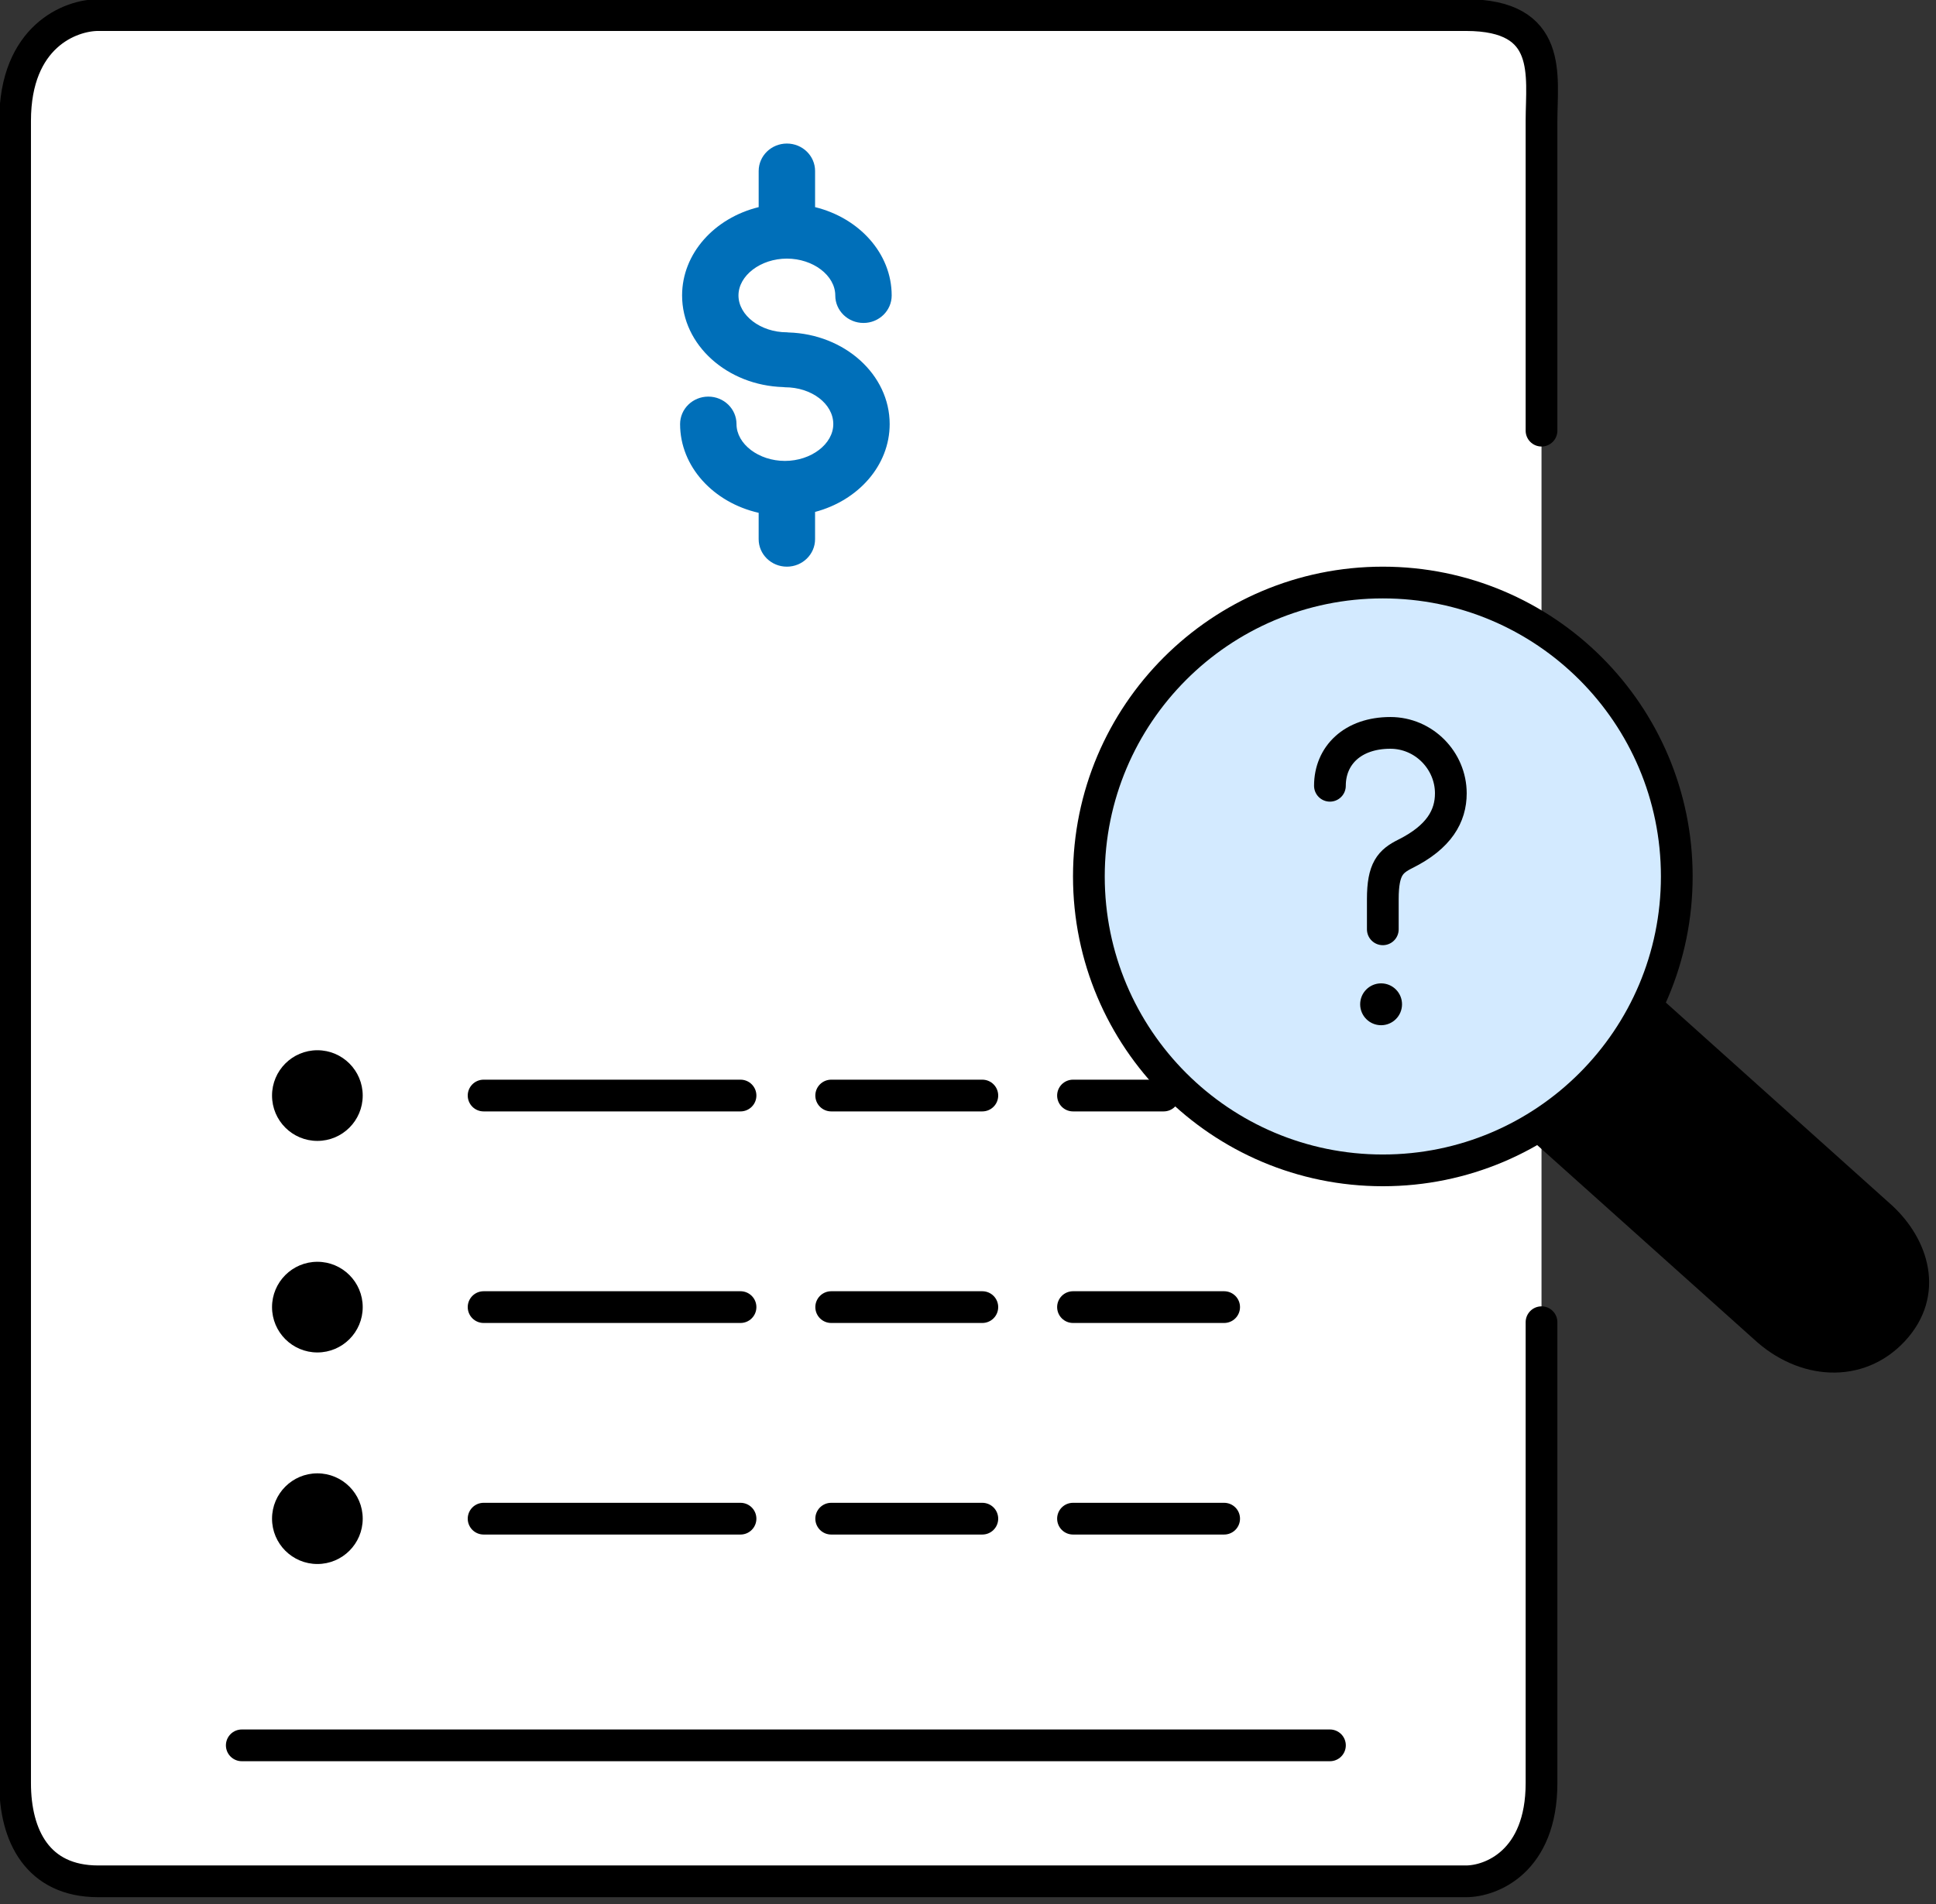 <svg width="122" height="120" viewBox="0 0 122 120" fill="none" xmlns="http://www.w3.org/2000/svg">
<rect x="0" y="0" width="122" height="120" fill="#333333" stroke="none"/>
<g clip-path="url(#clip0_3188_25259)">
<path d="M97.141 8.093V27.617V83.808V112.855C97.141 117.808 93.967 119.046 92.379 119.046H6.189C2.38 119.046 1.11 114.919 0.951 112.855V8.093C0.951 2.76 4.443 1.427 6.189 1.427H92.379C96.951 1.427 97.459 5.871 97.141 8.093Z" fill="white"/>
<path d="M49.587 16.299C51.239 16.299 52.636 17.363 52.636 18.622C52.636 19.578 53.431 20.354 54.413 20.354C55.395 20.354 56.191 19.578 56.191 18.622C56.191 15.972 54.143 13.737 51.364 13.054L51.364 10.779C51.364 9.822 50.568 9.047 49.587 9.047C48.605 9.047 47.809 9.822 47.809 10.779L47.809 13.054C45.029 13.737 42.983 15.971 42.983 18.622C42.983 21.744 45.824 24.291 49.359 24.396C49.394 24.398 49.427 24.407 49.462 24.407C51.142 24.407 52.511 25.447 52.511 26.728C52.511 27.985 51.114 29.049 49.462 29.049C47.809 29.049 46.412 27.985 46.412 26.728C46.412 25.77 45.617 24.996 44.635 24.996C43.653 24.996 42.857 25.77 42.857 26.728C42.857 29.416 44.966 31.675 47.808 32.32L47.808 33.981C47.808 34.938 48.604 35.714 49.586 35.714C50.567 35.714 51.363 34.938 51.363 33.981L51.363 32.264C54.079 31.547 56.064 29.337 56.064 26.728C56.064 23.605 53.223 21.059 49.688 20.953C49.653 20.952 49.621 20.943 49.586 20.943C47.932 20.943 46.536 19.88 46.536 18.621C46.537 17.363 47.933 16.299 49.587 16.299Z" fill="#006FB9"/>
<path d="M30.475 95.714H46.665" stroke="black" stroke-width="2" stroke-linecap="round" stroke-linejoin="round"/>
<path d="M30.475 82.38H46.665" stroke="black" stroke-width="2" stroke-linecap="round" stroke-linejoin="round"/>
<path d="M30.475 69.046H46.665" stroke="black" stroke-width="2" stroke-linecap="round" stroke-linejoin="round"/>
<path d="M52.379 95.714H61.903" stroke="black" stroke-width="2" stroke-linecap="round" stroke-linejoin="round"/>
<path d="M52.379 82.38H61.903" stroke="black" stroke-width="2" stroke-linecap="round" stroke-linejoin="round"/>
<path d="M52.379 69.046H61.903" stroke="black" stroke-width="2" stroke-linecap="round" stroke-linejoin="round"/>
<path d="M67.617 95.714H77.141" stroke="black" stroke-width="2" stroke-linecap="round" stroke-linejoin="round"/>
<path d="M67.617 82.38H77.141" stroke="black" stroke-width="2" stroke-linecap="round" stroke-linejoin="round"/>
<path d="M67.617 69.046H73.332" stroke="black" stroke-width="2" stroke-linecap="round" stroke-linejoin="round"/>
<path d="M15.236 110H83.808" stroke="black" stroke-width="2" stroke-linecap="round" stroke-linejoin="round"/>
<path d="M87.141 36.714C97.371 36.714 105.665 45.007 105.665 55.237C105.665 65.468 97.371 73.762 87.141 73.762C76.91 73.762 68.617 65.468 68.617 55.237C68.617 45.007 76.91 36.714 87.141 36.714Z" fill="#D3EAFF" stroke="black" stroke-width="2"/>
<path d="M111.2 83.666L97.404 71.306C101.508 68.868 103.698 65.357 104.281 63.906L118.57 76.724C120.543 78.558 121.508 81.477 119.307 83.845C117.107 86.213 113.667 85.958 111.2 83.666Z" fill="black" stroke="black" stroke-width="2" stroke-linecap="round" stroke-linejoin="round"/>
<mask id="path-15-inside-1_3188_25259" fill="white">
<rect x="17.143" y="46.19" width="46.666" height="10.476" rx="1.905"/>
</mask>
<rect x="17.143" y="46.19" width="46.666" height="10.476" rx="1.905" fill="#FFDD35" stroke="black" stroke-width="4" stroke-linejoin="round" mask="url(#path-15-inside-1_3188_25259)"/>
<path d="M97.141 27.142V7.618C97.141 4.761 97.905 0.951 92.379 0.951C87.808 0.951 33.014 0.951 6.189 0.951C4.443 0.951 0.951 2.285 0.951 7.618C0.951 12.951 0.951 79.681 0.951 112.38C0.951 115.713 2.38 118.57 6.189 118.57C9.999 118.57 65.237 118.57 92.379 118.57C93.967 118.57 97.141 117.332 97.141 112.38C97.141 107.427 97.141 89.046 97.141 83.332" stroke="black" stroke-width="2" stroke-linecap="round" stroke-linejoin="round"/>
<ellipse cx="20" cy="69.048" rx="2.857" ry="2.857" fill="black"/>
<ellipse cx="20" cy="82.381" rx="2.857" ry="2.857" fill="black"/>
<ellipse cx="20" cy="95.714" rx="2.857" ry="2.857" fill="black"/>
<path d="M83.807 49.523C83.807 47.618 85.235 46.19 87.616 46.19C89.733 46.19 91.426 47.939 91.426 49.999C91.426 51.428 90.696 52.745 88.569 53.809C87.616 54.285 87.14 54.761 87.14 56.666C87.14 58.57 87.14 58.253 87.14 58.57" stroke="black" stroke-width="2" stroke-linecap="round" stroke-linejoin="round"/>
<ellipse cx="87.032" cy="63.295" rx="1.319" ry="1.319" fill="black"/>
</g>
<defs>
<clipPath id="clip0_3188_25259">
<rect width="121.904" height="120" fill="white"/>
</clipPath>
</defs>
</svg>
